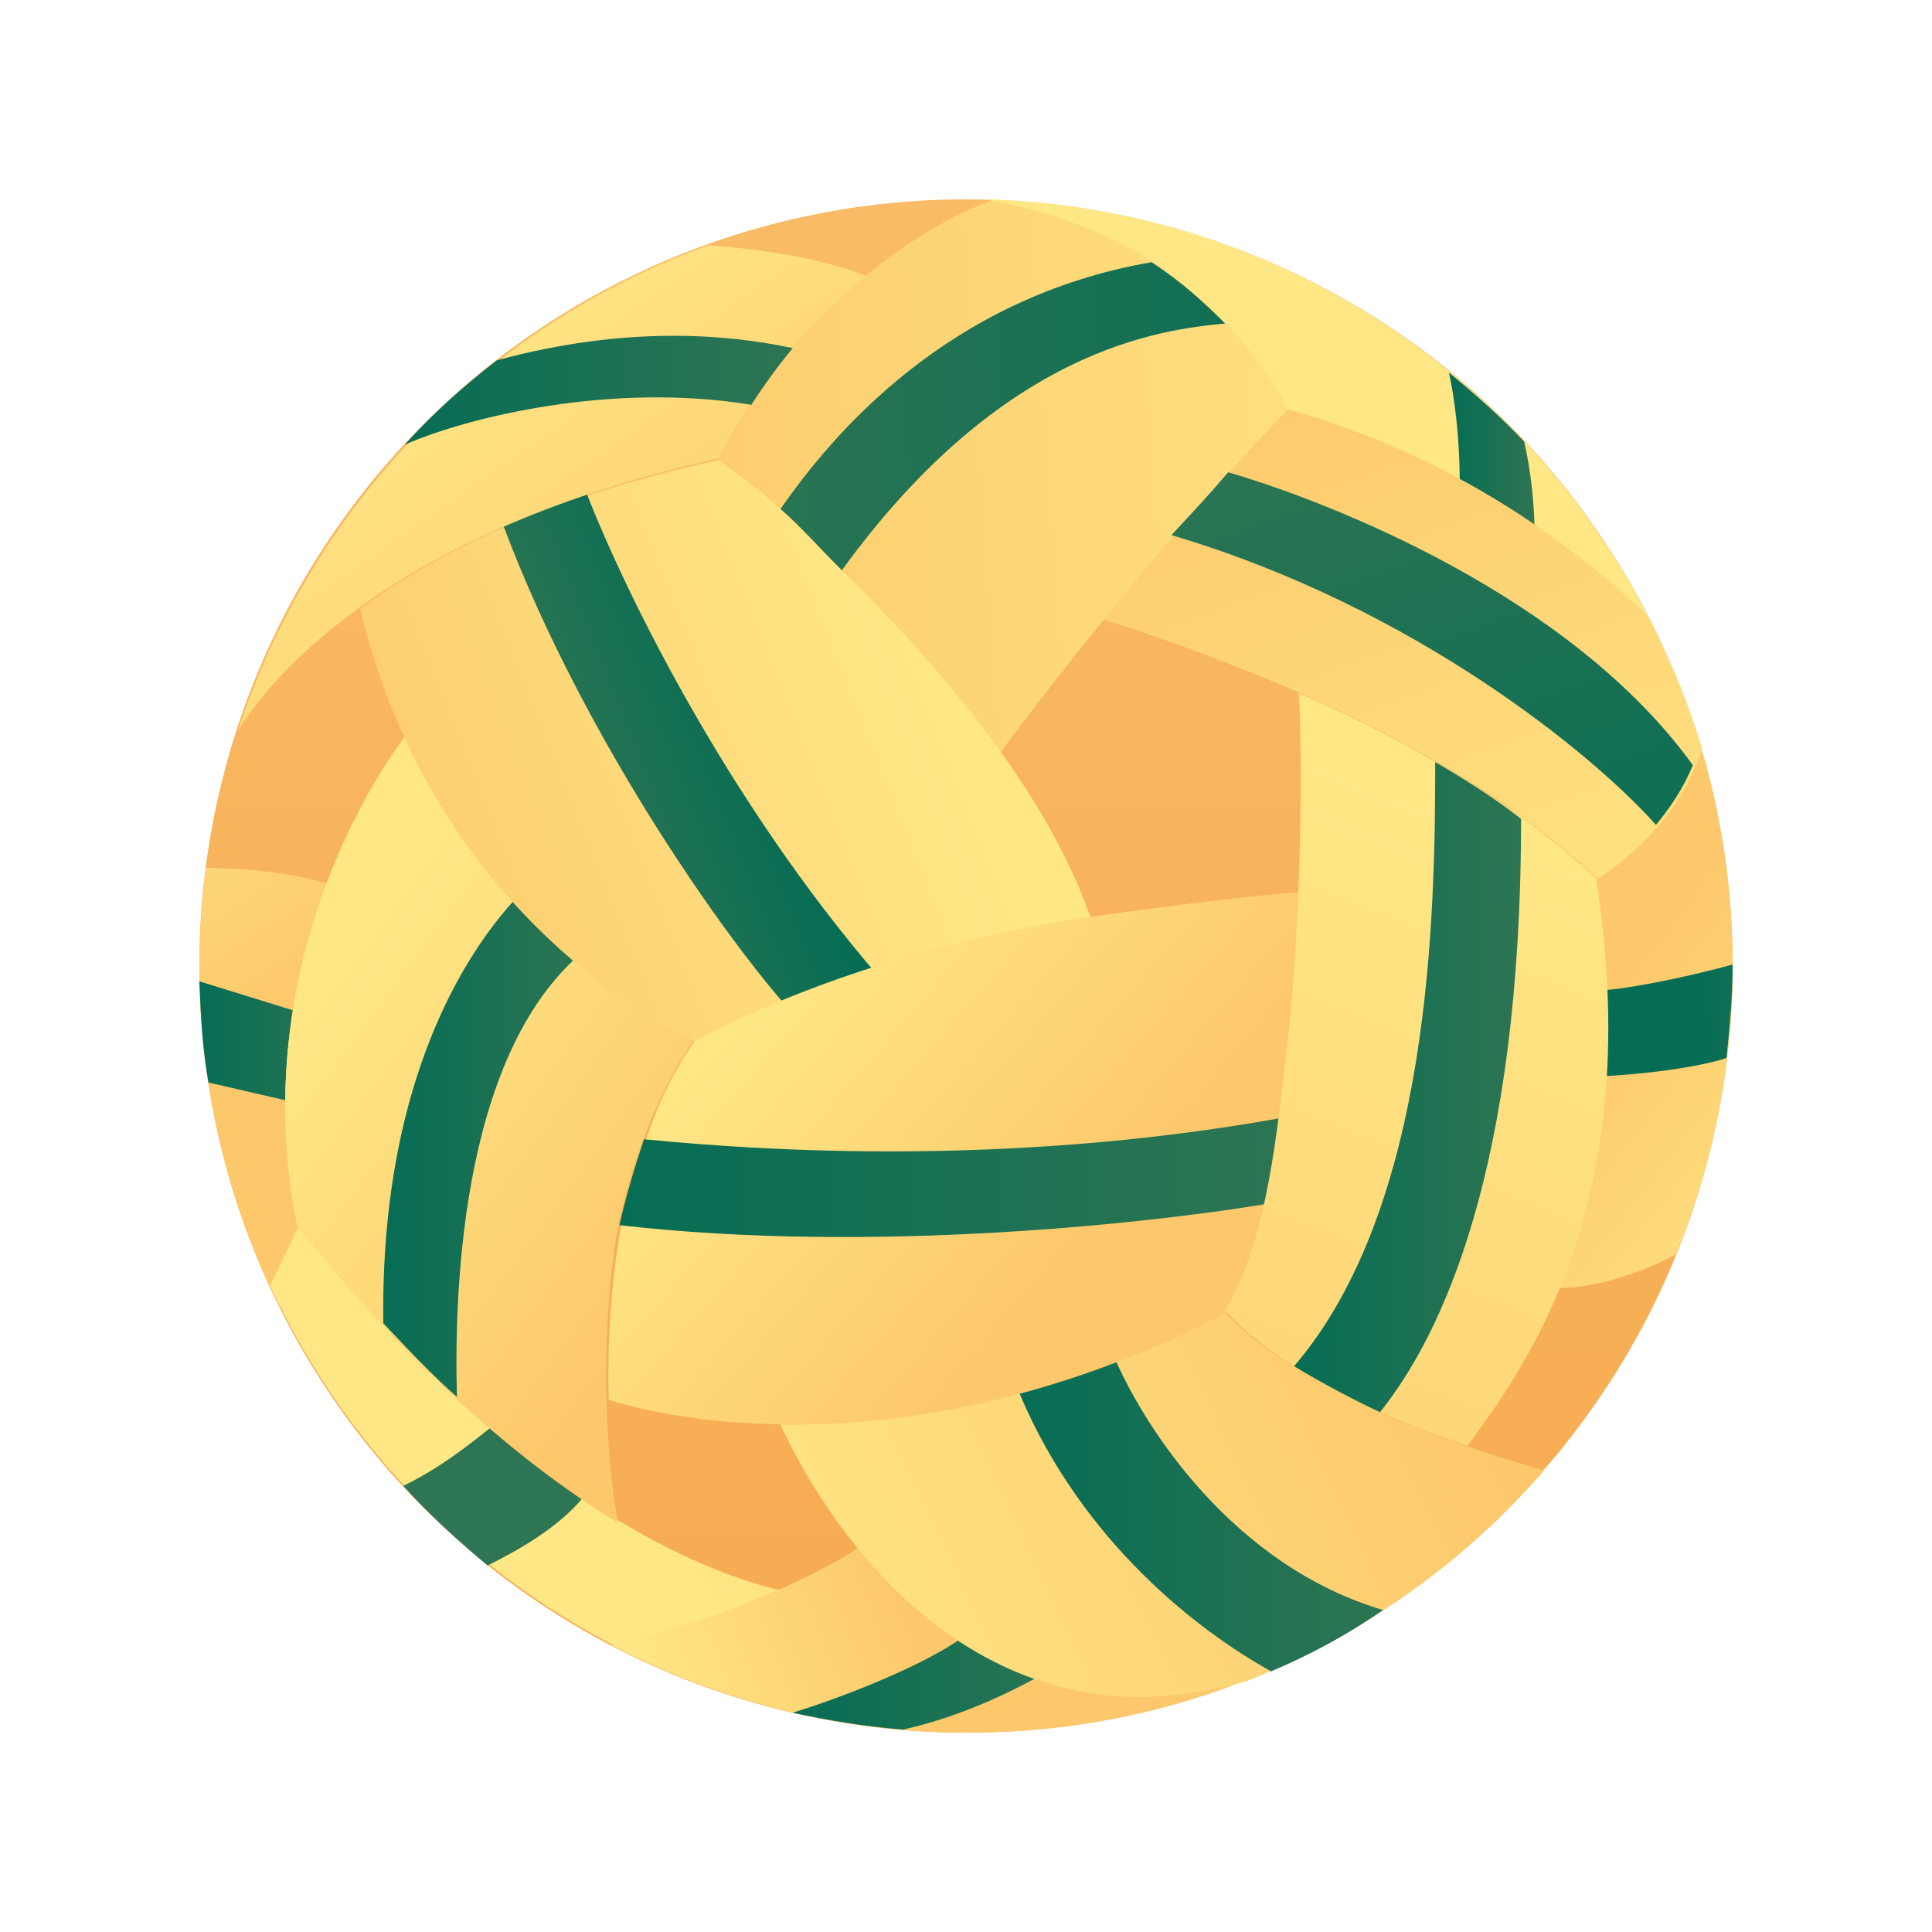 <?xml version="1.0" encoding="utf-8"?>
<!-- Generator: Adobe Illustrator 24.3.0, SVG Export Plug-In . SVG Version: 6.00 Build 0)  -->
<svg version="1.1" id="Layer_1" xmlns="http://www.w3.org/2000/svg" xmlns:xlink="http://www.w3.org/1999/xlink" x="0px" y="0px"
	 viewBox="0 0 126 126" enable-background="new 0 0 126 126" xml:space="preserve">
<g>
	<g>
		
			<linearGradient id="SVGID_1_" gradientUnits="userSpaceOnUse" x1="25.5" y1="147.946" x2="25.5" y2="44.312" gradientTransform="matrix(4 0 0 -4 -39 465)">
			<stop  offset="0" style="stop-color:#FDD386"/>
			<stop  offset="0.824" style="stop-color:#F39939"/>
		</linearGradient>
		<circle fill="url(#SVGID_1_)" cx="63" cy="63" r="50"/>
		
			<linearGradient id="SVGID_2_" gradientUnits="userSpaceOnUse" x1="40.525" y1="96.731" x2="36.123" y2="100.192" gradientTransform="matrix(4 0 0 -4 -39 465)">
			<stop  offset="0" style="stop-color:#FFE786"/>
			<stop  offset="1" style="stop-color:#FCC86B"/>
		</linearGradient>
		<path fill="url(#SVGID_2_)" d="M109.1,43.6l-8.2,7.3L91.2,59c0,5.6-1.7,19.8,10.5,25c2.6,0,5.8-1.2,7.6-2.2
			C111.7,76,113,69.6,113,63C113,56.1,111.6,49.5,109.1,43.6z"/>
		<g>
			
				<linearGradient id="SVGID_3_" gradientUnits="userSpaceOnUse" x1="34.619" y1="112.936" x2="36.031" y2="114.684" gradientTransform="matrix(4 0 0 -4 -39 465)">
				<stop  offset="0" style="stop-color:#FFE786"/>
				<stop  offset="1" style="stop-color:#FCC86B"/>
			</linearGradient>
			<path fill="url(#SVGID_3_)" d="M109.4,44.4C102.2,26.5,84.9,13.7,64.6,13v20.1L109.4,44.4z"/>
			
				<linearGradient id="SVGID_4_" gradientUnits="userSpaceOnUse" x1="33.383" y1="108.777" x2="34.774" y2="108.777" gradientTransform="matrix(4 0 0 -4 -39 465)">
				<stop  offset="0" style="stop-color:#066D54"/>
				<stop  offset="1" style="stop-color:#2E7553"/>
			</linearGradient>
			<path fill="url(#SVGID_4_)" d="M100.1,35.6c0-3.7-0.5-5.9-0.7-6.8c-1.5-1.6-3.2-3.1-4.9-4.5c0.7,3.3,0.7,6.5,0.7,7.3L100.1,35.6z
				"/>
			
				<linearGradient id="SVGID_5_" gradientUnits="userSpaceOnUse" x1="11.177" y1="104.594" x2="14.234" y2="99.756" gradientTransform="matrix(4 0 0 -4 -39 465)">
				<stop  offset="0" style="stop-color:#FFE786"/>
				<stop  offset="1" style="stop-color:#FCC86B"/>
			</linearGradient>
			<path fill="url(#SVGID_5_)" d="M13.4,56.6C13.2,58.7,13,60.8,13,63c0,8,1.9,15.5,5.2,22.2l1.3-5.3l6.5-20.2
				C25.9,59.8,22.8,56.7,13.4,56.6z"/>
			
				<linearGradient id="SVGID_6_" gradientUnits="userSpaceOnUse" x1="13.007" y1="99.157" x2="15.419" y2="99.157" gradientTransform="matrix(4 0 0 -4 -39 465)">
				<stop  offset="0" style="stop-color:#066D54"/>
				<stop  offset="1" style="stop-color:#2E7553"/>
			</linearGradient>
			<path fill="url(#SVGID_6_)" d="M13.6,70.6l9.1,2.1V67l-9.7-3C13.1,66.3,13.2,68.4,13.6,70.6z"/>
			
				<linearGradient id="SVGID_7_" gradientUnits="userSpaceOnUse" x1="14.411" y1="97.89" x2="21.064" y2="97.89" gradientTransform="matrix(4 0 0 -4 -39 465)">
				<stop  offset="0" style="stop-color:#FFE786"/>
				<stop  offset="1" style="stop-color:#FCC86B"/>
			</linearGradient>
			<path fill="url(#SVGID_7_)" d="M45.3,67.8L26.7,47.7c-0.1,0-11.1,13.7-7.3,32.3c8,10,15.3,15.9,20.9,19.3
				c-0.8-3.9-1.5-11.6,0-19.3C41.3,75.6,42.8,71.4,45.3,67.8L45.3,67.8z"/>
			
				<linearGradient id="SVGID_8_" gradientUnits="userSpaceOnUse" x1="19.325" y1="93.524" x2="25.676" y2="97.279" gradientTransform="matrix(4 0 0 -4 -39 465)">
				<stop  offset="0" style="stop-color:#FFE786"/>
				<stop  offset="1" style="stop-color:#FCC86B"/>
			</linearGradient>
			<path fill="url(#SVGID_8_)" d="M19.5,79.9c0,0-1,2.2-1.9,3.9c5.3,11.5,14.8,20.6,26.5,25.4c3.9-1.7,6.2-3.3,8.5-5.1
				C53.6,103.9,38.8,104.1,19.5,79.9L19.5,79.9z"/>
			
				<linearGradient id="SVGID_9_" gradientUnits="userSpaceOnUse" x1="20.534" y1="87.633" x2="24.802" y2="89.246" gradientTransform="matrix(4 0 0 -4 -39 465)">
				<stop  offset="0" style="stop-color:#FFE786"/>
				<stop  offset="1" style="stop-color:#FCC86B"/>
			</linearGradient>
			<path fill="url(#SVGID_9_)" d="M58.2,99.3c-4.7,4.1-14,7-18.3,8c6.9,3.6,14.8,5.7,23.2,5.7c7.7,0,15-1.7,21.5-4.9L58.2,99.3z"/>
			
				<linearGradient id="SVGID_10_" gradientUnits="userSpaceOnUse" x1="22.679" y1="89.029" x2="27.516" y2="89.029" gradientTransform="matrix(4 0 0 -4 -39 465)">
				<stop  offset="0" style="stop-color:#066D54"/>
				<stop  offset="1" style="stop-color:#2E7553"/>
			</linearGradient>
			<path fill="url(#SVGID_10_)" d="M64.6,104.9c-0.9,2.3-8.1,5.3-12.9,6.8c2.3,0.5,4.7,0.9,7.2,1.1c6.7-1.5,12.1-5.5,12.1-5.5
				L64.6,104.9z"/>
			
				<linearGradient id="SVGID_11_" gradientUnits="userSpaceOnUse" x1="15.984" y1="91.426" x2="16.398" y2="91.529" gradientTransform="matrix(4 0 0 -4 -39 465)">
				<stop  offset="0" style="stop-color:#066D54"/>
				<stop  offset="1" style="stop-color:#2E7553"/>
			</linearGradient>
			<path fill="url(#SVGID_11_)" d="M32,93.1c-1.5,1.2-3.4,2.7-5.7,3.8c1.7,1.9,3.6,3.6,5.5,5.2c2.2-1.1,4.6-2.5,6.2-4.4
				C36.1,96.4,34.1,94.9,32,93.1z"/>
			
				<linearGradient id="SVGID_12_" gradientUnits="userSpaceOnUse" x1="34.869" y1="98.882" x2="30.534" y2="110.828" gradientTransform="matrix(4 0 0 -4 -39 465)">
				<stop  offset="0" style="stop-color:#FFE786"/>
				<stop  offset="1" style="stop-color:#FCC86B"/>
			</linearGradient>
			<path fill="url(#SVGID_12_)" d="M107.5,40.2C103.1,36,95.2,29.8,84,26.7c-2.4,2.4-7.7,8.3-12.1,13.7c1.2,0.3,6.6,2.1,12.9,4.8
				c6.1,2.7,13.4,6.5,19.4,12.1c0,0,5.2-3.1,6.8-8.5C110.1,45.8,108.9,43,107.5,40.2L107.5,40.2z"/>
			<g>
				
					<linearGradient id="SVGID_13_" gradientUnits="userSpaceOnUse" x1="37.543" y1="99.601" x2="39.314" y2="99.62" gradientTransform="matrix(4 0 0 -4 -39 465)">
					<stop  offset="0" style="stop-color:#066D54"/>
					<stop  offset="1" style="stop-color:#2E7553"/>
				</linearGradient>
				<path fill="url(#SVGID_13_)" d="M104.1,64.6v5.6c3-0.1,6.7-0.6,8.5-1.2c0.2-2,0.4-4,0.4-6.1C109.8,63.8,105.6,64.6,104.1,64.6z"
					/>
				
					<linearGradient id="SVGID_14_" gradientUnits="userSpaceOnUse" x1="38" y1="100.5" x2="38" y2="100.5" gradientTransform="matrix(4 0 0 -4 -39 465)">
					<stop  offset="0" style="stop-color:#066D54"/>
					<stop  offset="1" style="stop-color:#2E7553"/>
				</linearGradient>
				<path fill="url(#SVGID_14_)" d="M113,63C113,63.1,113,62.9,113,63z"/>
			</g>
		</g>
		
			<linearGradient id="SVGID_15_" gradientUnits="userSpaceOnUse" x1="21.798" y1="88.831" x2="33.391" y2="94.292" gradientTransform="matrix(4 0 0 -4 -39 465)">
			<stop  offset="0" style="stop-color:#FFE786"/>
			<stop  offset="1" style="stop-color:#FCC86B"/>
		</linearGradient>
		<path fill="url(#SVGID_15_)" d="M79.9,85.6c-11.3,5.8-21.4,7.4-29,7.3v0v0c0.7,1.6,10.3,22.7,30.5,16.7c7.5-3,14.1-7.7,19.3-13.7
			C97.2,94.9,85.4,91.4,79.9,85.6L79.9,85.6z"/>
		
			<linearGradient id="SVGID_16_" gradientUnits="userSpaceOnUse" x1="26.373" y1="91.554" x2="32.321" y2="91.554" gradientTransform="matrix(4 0 0 -4 -39 465)">
			<stop  offset="0" style="stop-color:#066D54"/>
			<stop  offset="1" style="stop-color:#2E7553"/>
		</linearGradient>
		<path fill="url(#SVGID_16_)" d="M72.8,88.8C72.8,88.7,72.8,88.7,72.8,88.8c-2.2,0.8-4.3,1.4-6.3,2c0,0,0,0.1,0,0.1
			c4.1,9.7,11.7,15.5,16.4,18.1c2.6-1.1,5-2.4,7.3-4C80.4,102.1,74.7,93.1,72.8,88.8z"/>
		
			<linearGradient id="SVGID_17_" gradientUnits="userSpaceOnUse" x1="15.082" y1="100.098" x2="21.03" y2="95.73" gradientTransform="matrix(4 0 0 -4 -39 465)">
			<stop  offset="0" style="stop-color:#FFE786"/>
			<stop  offset="1" style="stop-color:#FCC86B"/>
		</linearGradient>
		<path fill="url(#SVGID_17_)" d="M26.7,47.7c-0.1,0-11.1,13.7-7.3,32.3c8,10,15.3,15.9,20.9,19.3c-0.7-3.8-1.3-11.6,0-19.3
			c0.3-1.9,0.9-3.8,1.6-5.6c0.8-2.3,1.9-4.5,3.2-6.5L26.7,47.7z"/>
		
			<linearGradient id="SVGID_18_" gradientUnits="userSpaceOnUse" x1="15.975" y1="97.694" x2="19.452" y2="97.694" gradientTransform="matrix(4 0 0 -4 -39 465)">
			<stop  offset="0" style="stop-color:#066D54"/>
			<stop  offset="1" style="stop-color:#2E7553"/>
		</linearGradient>
		<path fill="url(#SVGID_18_)" d="M29.8,91.1c-0.2-7.1,0.3-23.5,9.1-29.7l-4-4c0,0-10.2,7.9-9.9,28.9C26.6,88,28.2,89.7,29.8,91.1z"
			/>
	</g>
	
		<linearGradient id="SVGID_19_" gradientUnits="userSpaceOnUse" x1="24.789" y1="105.312" x2="14.835" y2="101.315" gradientTransform="matrix(4 0 0 -4 -39 465)">
		<stop  offset="0" style="stop-color:#FFE786"/>
		<stop  offset="1" style="stop-color:#FCC86B"/>
	</linearGradient>
	<path fill="url(#SVGID_19_)" d="M54.9,37.2c-1.5-1.5-2.7-2.8-4-4c-1.4-1.3-3-2.4-4-3.2c-10.7,2.3-18.4,6-23.4,9.7
		c4.2,17.7,16.9,25.9,21.8,28.2c7.7-4,17.5-6.9,25.8-8.1C68.2,51.5,61.1,43.2,54.9,37.2z"/>
	
		<linearGradient id="SVGID_20_" gradientUnits="userSpaceOnUse" x1="22.028" y1="104.537" x2="18.858" y2="103.264" gradientTransform="matrix(4 0 0 -4 -39 465)">
		<stop  offset="0" style="stop-color:#066D54"/>
		<stop  offset="1" style="stop-color:#2E7553"/>
	</linearGradient>
	<path fill="url(#SVGID_20_)" d="M38,31.5l-5.6,1.6c5,14.1,14.9,28.2,19.4,33.1l5.6-2.4C47.2,52,40.4,37.9,38,31.5z"/>
	
		<linearGradient id="SVGID_21_" gradientUnits="userSpaceOnUse" x1="35.521" y1="108.915" x2="18.283" y2="107.756" gradientTransform="matrix(4 0 0 -4 -39 465)">
		<stop  offset="0" style="stop-color:#FFE786"/>
		<stop  offset="1" style="stop-color:#FCC86B"/>
	</linearGradient>
	<path fill="url(#SVGID_21_)" d="M44.5,35.6l19.4,15.3c0,0,3.6-5,8.1-10.5C76.3,35,81.6,29.1,84,26.7c0,0-1.2-2.6-4-5.6
		c-1.3-1.3-2.8-2.7-4.8-4c-2.6-1.7-6-3.1-10.3-4c-0.1,0-0.2,0-0.3,0C63.3,13.5,50.3,18.7,44.5,35.6z"/>
	
		<linearGradient id="SVGID_22_" gradientUnits="userSpaceOnUse" x1="33.325" y1="109.964" x2="20.499" y2="109.102" gradientTransform="matrix(4 0 0 -4 -39 465)">
		<stop  offset="0" style="stop-color:#066D54"/>
		<stop  offset="1" style="stop-color:#2E7553"/>
	</linearGradient>
	<path fill="url(#SVGID_22_)" d="M54.9,37.2c10.5-14.5,20.8-15.7,25-16.1c-1.3-1.3-2.8-2.7-4.8-4c-13.3,2.3-20.8,11.2-24.2,16.1
		C52.2,34.3,53.4,35.7,54.9,37.2z"/>
	
		<linearGradient id="SVGID_23_" gradientUnits="userSpaceOnUse" x1="24.789" y1="105.312" x2="14.835" y2="101.315" gradientTransform="matrix(4 0 0 -4 -39 465)">
		<stop  offset="0" style="stop-color:#FFE786"/>
		<stop  offset="1" style="stop-color:#FCC86B"/>
	</linearGradient>
	<path fill="url(#SVGID_23_)" d="M54.9,37.2c-1.5-1.5-2.7-2.8-4-4c-1.4-1.3-3-2.4-4-3.2c-10.7,2.3-18.4,6-23.4,9.7
		c4.2,17.7,16.9,25.9,21.8,28.2c7.7-4,17.5-6.9,25.8-8.1C68.2,51.5,61.1,43.2,54.9,37.2z"/>
	
		<linearGradient id="SVGID_24_" gradientUnits="userSpaceOnUse" x1="22.028" y1="104.537" x2="18.858" y2="103.264" gradientTransform="matrix(4 0 0 -4 -39 465)">
		<stop  offset="0" style="stop-color:#066D54"/>
		<stop  offset="1" style="stop-color:#2E7553"/>
	</linearGradient>
	<path fill="url(#SVGID_24_)" d="M38,31.5l-5.6,1.6c5,14.1,14.9,28.2,19.4,33.1l5.6-2.4C47.2,52,40.4,37.9,38,31.5z"/>
	
		<linearGradient id="SVGID_25_" gradientUnits="userSpaceOnUse" x1="16.707" y1="110.945" x2="21.463" y2="104.138" gradientTransform="matrix(4 0 0 -4 -39 465)">
		<stop  offset="0" style="stop-color:#FFE786"/>
		<stop  offset="1" style="stop-color:#FCC86B"/>
	</linearGradient>
	<path fill="url(#SVGID_25_)" d="M46.9,29.9c2.8-5.5,6.4-9.3,9.6-11.9c-2.5-1-6.1-1.7-10.3-2c0,0,0,0,0,0
		c-14.5,5.2-25.9,17-30.7,31.7c0,0,0,0,0,0C17.8,43.9,25.9,34.5,46.9,29.9C46.9,29.9,46.9,29.9,46.9,29.9z"/>
	
		<linearGradient id="SVGID_26_" gradientUnits="userSpaceOnUse" x1="16.345" y1="109.895" x2="22.677" y2="109.895" gradientTransform="matrix(4 0 0 -4 -39 465)">
		<stop  offset="0" style="stop-color:#066D54"/>
		<stop  offset="1" style="stop-color:#2E7553"/>
	</linearGradient>
	<path fill="url(#SVGID_26_)" d="M51.7,22.7C51.7,22.7,51.7,22.7,51.7,22.7c-4.3-0.9-10.8-1.5-19.3,0.8c-2.2,1.7-4.2,3.5-6,5.5
		c4.1-1.8,13.5-4.1,22.6-2.6C49.9,25,50.8,23.8,51.7,22.7L51.7,22.7z"/>
	
		<linearGradient id="SVGID_27_" gradientUnits="userSpaceOnUse" x1="35.22" y1="99.855" x2="31.426" y2="110.31" gradientTransform="matrix(4 0 0 -4 -39 465)">
		<stop  offset="0" style="stop-color:#066D54"/>
		<stop  offset="1" style="stop-color:#2E7553"/>
	</linearGradient>
	<path fill="url(#SVGID_27_)" d="M80.1,30.8c-1.1,1.3-2.4,2.7-3.7,4.1c15.9,4.7,27.6,14.4,31.6,18.9c0.9-1.1,1.8-2.4,2.4-3.9
		C102.4,38.8,86.6,32.7,80.1,30.8L80.1,30.8z"/>
	
		<linearGradient id="SVGID_28_" gradientUnits="userSpaceOnUse" x1="22.296" y1="100.193" x2="27.235" y2="95.892" gradientTransform="matrix(4 0 0 -4 -39 465)">
		<stop  offset="0" style="stop-color:#FFE786"/>
		<stop  offset="1" style="stop-color:#FCC86B"/>
	</linearGradient>
	<path fill="url(#SVGID_28_)" d="M71.1,59.8c-8.4,1.2-18.1,4-25.8,8.1c-1.4,2-2.4,4.1-3.2,6.5c-0.7,1.8-1.3,3.7-1.6,5.6
		c-0.7,3.9-0.9,7.9-0.8,11.3c5.7,1.8,21.5,4.1,40.3-5.7c0,0,0,0,0,0c2.6-4.4,3.4-9.9,4-16.9c0.3-3.4,0.7-7.1,0.8-10.5
		C82.8,58.3,77.4,58.9,71.1,59.8z"/>
	
		<linearGradient id="SVGID_29_" gradientUnits="userSpaceOnUse" x1="19.855" y1="97.077" x2="30.944" y2="97.077" gradientTransform="matrix(4 0 0 -4 -39 465)">
		<stop  offset="0" style="stop-color:#066D54"/>
		<stop  offset="1" style="stop-color:#2E7553"/>
	</linearGradient>
	<path fill="url(#SVGID_29_)" d="M42,74.3c-0.6,1.8-1.2,3.8-1.6,5.6c16.4,1.9,35-0.1,43.5-1.6l0.8-5.6C67.3,76,51.1,75.2,42,74.3z"
		/>
	
		<linearGradient id="SVGID_30_" gradientUnits="userSpaceOnUse" x1="34.155" y1="102.765" x2="27.483" y2="86.309" gradientTransform="matrix(4 0 0 -4 -39 465)">
		<stop  offset="0" style="stop-color:#FFE786"/>
		<stop  offset="1" style="stop-color:#FCC86B"/>
	</linearGradient>
	<path fill="url(#SVGID_30_)" d="M95.7,94.3c4.3-5.8,11.6-16.4,8.4-37c-5.9-5.5-13.2-9.4-19.4-12.1c0.2,2.6,0.3,14.1-0.8,23.4
		c-0.8,7.1-1.5,12.5-4,16.9v0C83.8,89.7,90.7,92.6,95.7,94.3z"/>
	
		<linearGradient id="SVGID_31_" gradientUnits="userSpaceOnUse" x1="30.856" y1="98.518" x2="34.572" y2="98.518" gradientTransform="matrix(4 0 0 -4 -39 465)">
		<stop  offset="0" style="stop-color:#066D54"/>
		<stop  offset="1" style="stop-color:#2E7553"/>
	</linearGradient>
	<path fill="url(#SVGID_31_)" d="M93.6,49.7c0,10.1-0.3,29-9.2,39.4c1.8,1.1,3.7,2.1,5.6,3c4-5,9.2-15.8,9.2-38.7
		C97.4,52,95.5,50.8,93.6,49.7L93.6,49.7z"/>
</g>
</svg>
